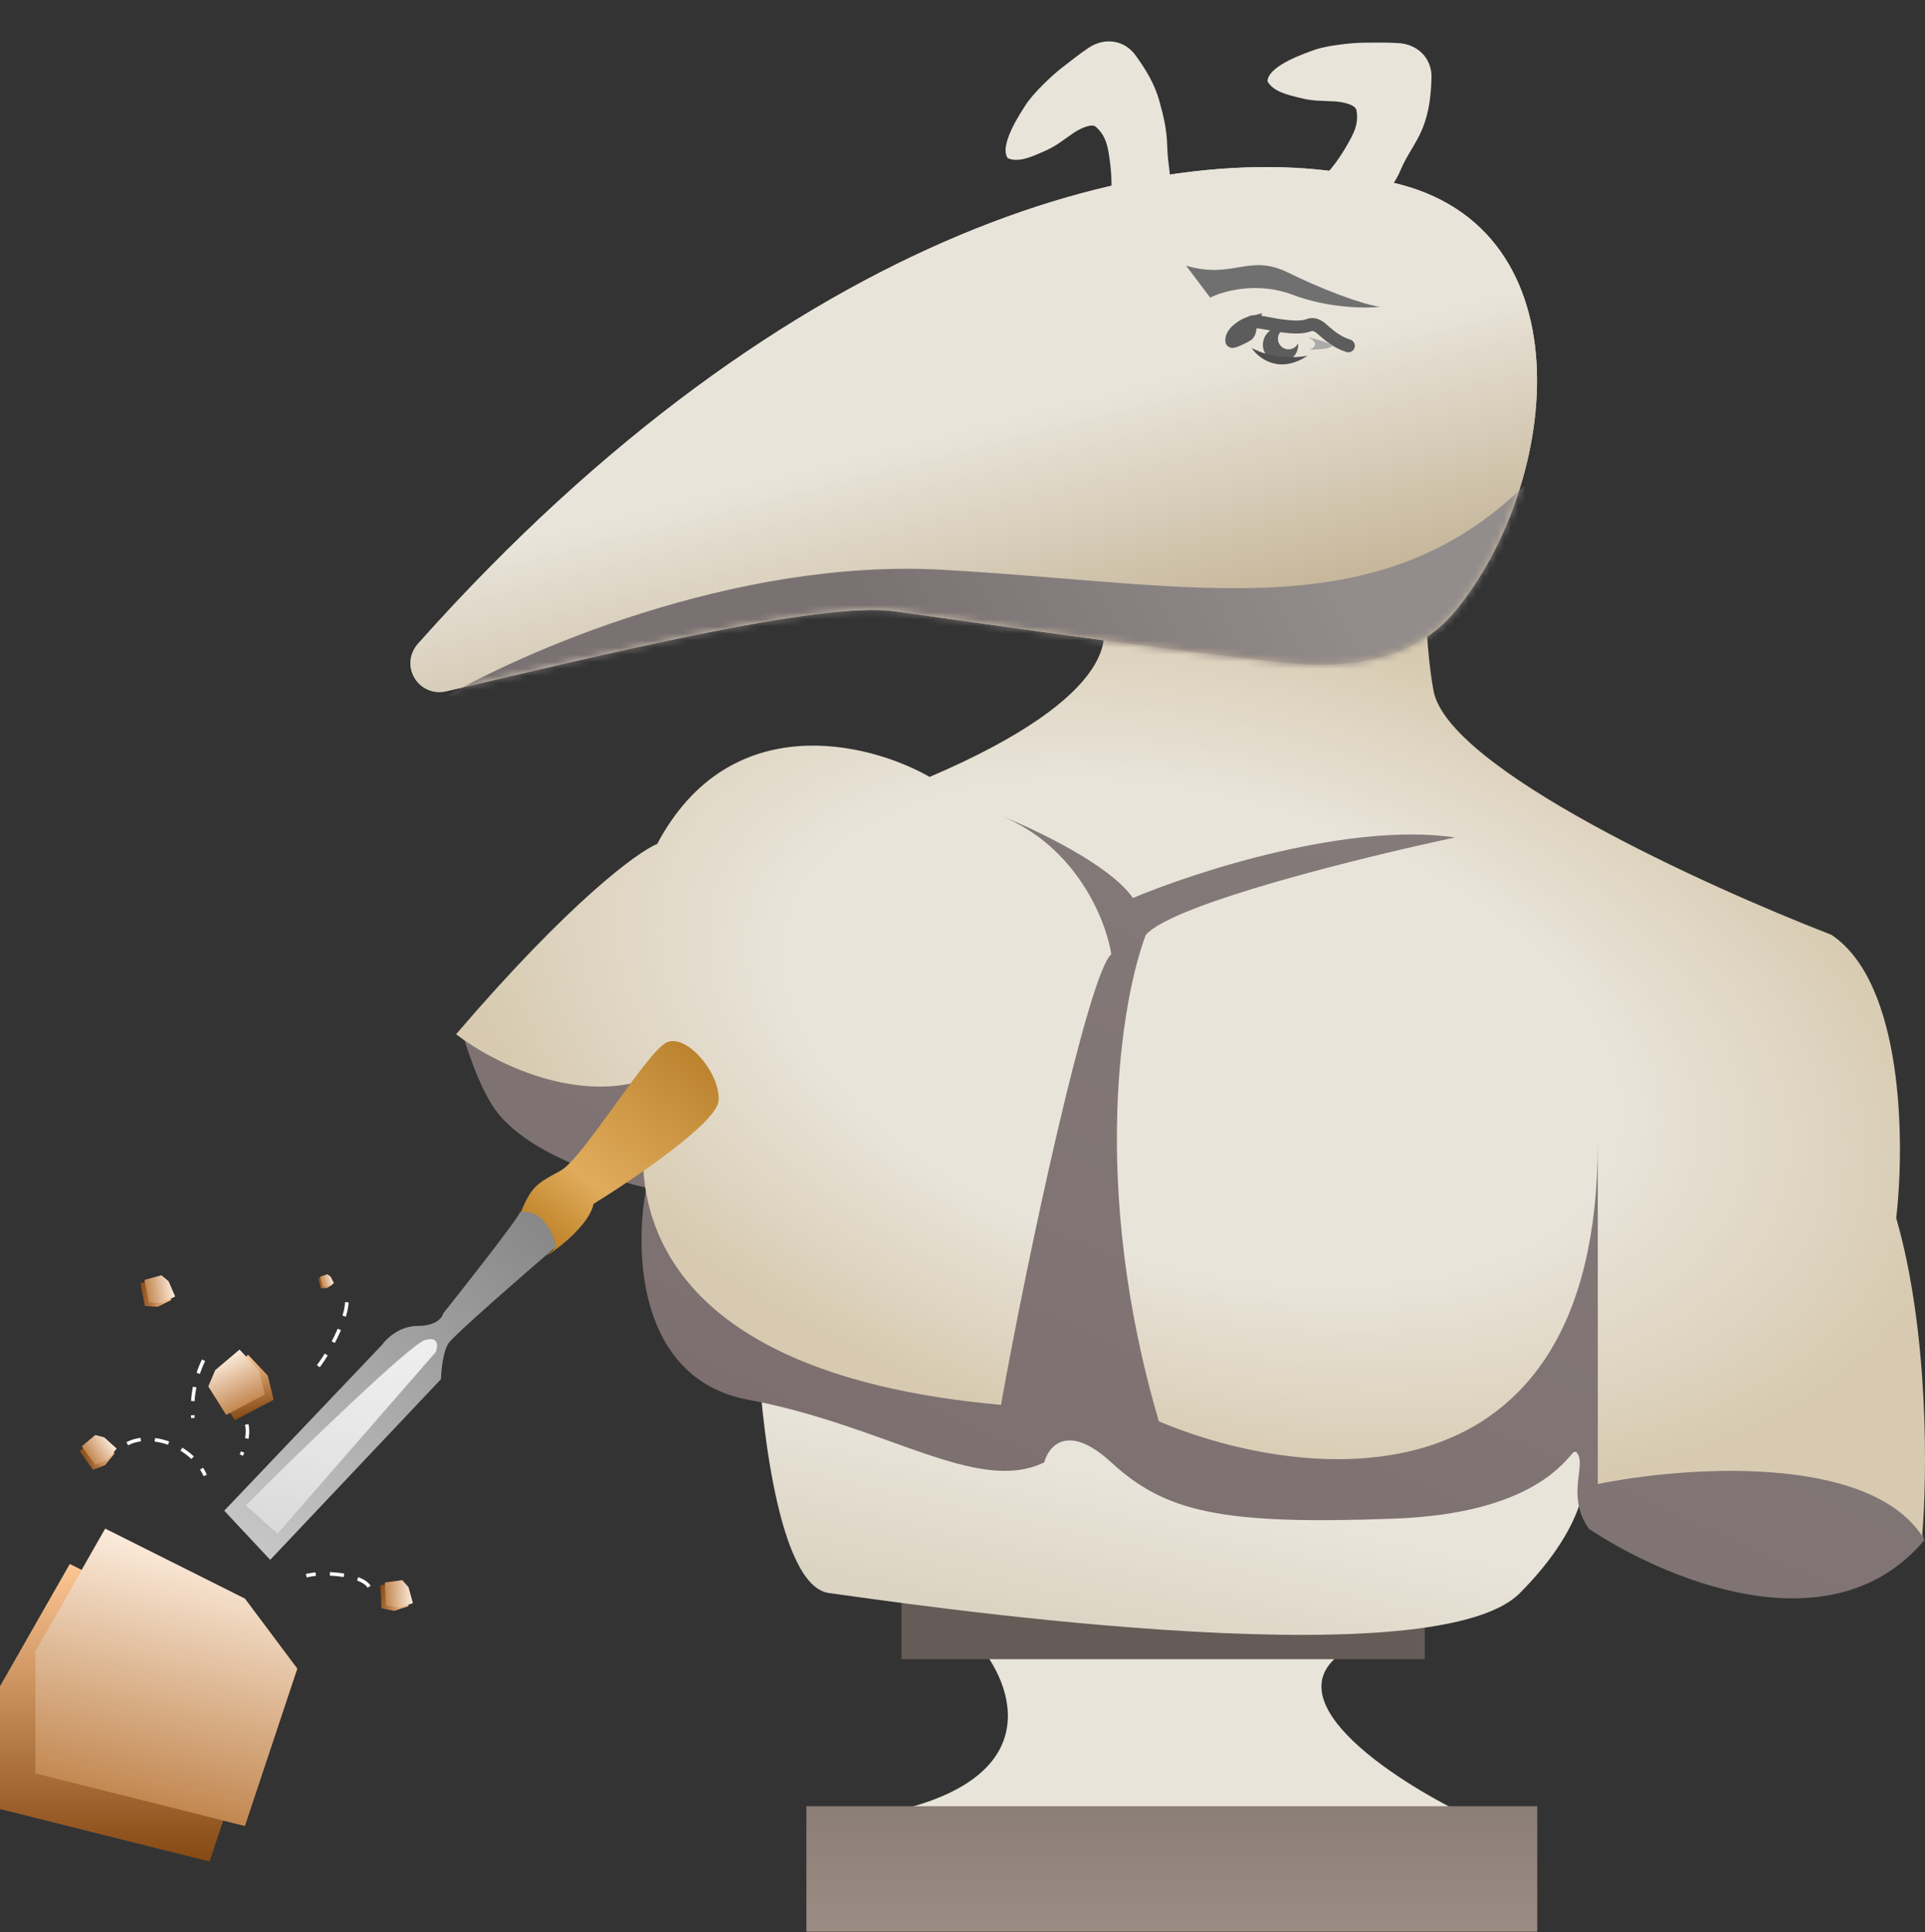 <svg width="272" height="273" viewBox="0 0 272 273" fill="none" xmlns="http://www.w3.org/2000/svg">
<rect x="0" y="0" width="272" height="273" fill="#333333" stroke="none"/>
<path d="M122.825 256.603C147.84 252.488 143.671 238.885 138.459 232.598H191.188C178.19 239.342 196.604 251.411 207.436 256.603C168.809 258.317 97.809 260.718 122.825 256.603Z" fill="#E9E4DA"/>
<rect x="113.941" y="255.208" width="103.272" height="17.721" fill="url(#paint0_linear_530_226)"/>
<rect x="127.385" y="226.488" width="73.94" height="7.944" fill="#655C57"/>
<path d="M117.132 225.086C110.009 224.135 107.409 200.632 107 189C112.731 192.569 126.465 200.738 135.553 204.862C144.64 208.986 148.754 203.144 149.675 199.707C164.412 217.473 204.938 210.546 223.359 204.862C224.69 207.374 224.833 214.935 214.763 225.086C202.175 237.776 126.035 226.276 117.132 225.086Z" fill="url(#paint1_linear_530_226)"/>
<path d="M105.691 197.767C90.048 194.834 89.6 176.583 91.331 167.824C91.331 167.824 75.484 164.425 70 156.825C67.426 153.258 65.5 146.5 65.5 146.5L100.497 139.715L109.663 181.268L139.606 193.795L152.133 132.687L132.579 110.688L144.189 106.716L171.688 117.105L210.491 110.688L219.963 117.105L174.438 132.687L169.549 193.795C179.428 193.999 201.447 194.284 210.491 193.795C219.535 193.306 221.648 168.619 224.5 156.5C228.411 160.655 230.555 191.758 228.213 206.628C259.5 202.228 270.377 212.127 271.905 217.627C258.461 233.515 234.379 222.62 224.5 216C221 211 224.639 206.426 222.5 205C221.176 206.324 216.602 213.838 197.048 214.572C172.604 215.488 164.66 213.655 157.022 206.628C150.911 201.006 148.161 204.285 147.55 206.628C138.079 211.211 125.246 201.433 105.691 197.767Z" fill="url(#paint2_linear_530_226)"/>
<path d="M131.357 109.772C158.244 98.284 157.837 88.893 154.272 85.634C182.137 101.767 198.066 81.153 202.547 68.83C201.733 73.82 200.592 86.551 202.547 97.55C204.503 108.55 240.841 125.151 258.766 132.076C269.033 138.92 269.155 161.612 267.933 172.102C272.577 188.234 272.312 208.766 271.599 217.016C263.777 205.283 237.786 207.239 225.768 209.683V161.408C225.768 213.961 184.419 209.581 163.744 200.822C153.967 167.58 158.448 141.14 161.911 132.076C165.822 127.676 192.668 121.077 205.603 118.327C190.692 116.127 169.04 123.114 160.077 126.882C156.9 122.238 146.328 117.207 141.44 115.271C152.194 119.671 156.309 130.141 157.022 134.826C153.844 137.515 145.31 176.807 141.44 198.5C89.62 193.856 87.461 167.111 92.859 151.936C82.104 156.58 69.434 150.001 64.444 146.131C80.576 127.31 90.109 120.364 92.859 119.243C103.125 99.933 122.802 104.883 131.357 109.772Z" fill="url(#paint3_radial_530_226)"/>
<path d="M59.11 90.906C111.745 31.868 165.12 17.97 195.117 25.469C224.798 30.707 220.59 68.323 205.518 86.452C199.872 93.243 190.558 94.605 181.777 93.667C164.585 91.832 138.127 87.994 126.344 86.357C115.966 84.916 84.524 92.663 63.129 97.652C59.101 98.591 56.358 93.993 59.11 90.906Z" fill="url(#paint4_linear_530_226)"/>
<path d="M59.11 90.906C111.745 31.868 165.12 17.97 195.117 25.469C224.798 30.707 220.59 68.323 205.518 86.452C199.872 93.243 190.558 94.605 181.777 93.667C164.585 91.832 138.127 87.994 126.344 86.357C115.966 84.916 84.524 92.663 63.129 97.652C59.101 98.591 56.358 93.993 59.11 90.906Z" fill="url(#paint5_linear_530_226)"/>
<mask id="mask0_530_226" style="mask-type:alpha" maskUnits="userSpaceOnUse" x="57" y="23" width="161" height="75">
<path d="M59.11 90.906C111.745 31.868 165.12 17.97 195.117 25.469C224.798 30.707 220.59 68.323 205.518 86.452C199.872 93.243 190.558 94.605 181.777 93.667C164.585 91.832 138.127 87.994 126.344 86.357C115.966 84.916 84.524 92.663 63.129 97.652C59.101 98.591 56.358 93.993 59.11 90.906Z" fill="#E9E4DA"/>
</mask>
<g mask="url(#mask0_530_226)">
<path d="M133 80.5C103.8 78.9 73.5 92.167 62 99H135L214 94L217 67C195.5 89.5 169.5 82.5 133 80.5Z" fill="url(#paint6_linear_530_226)"/>
</g>
<path d="M156.963 27.845C156.824 29.178 156.714 30.647 156.888 31.982L165.493 28.724C165.266 27.877 165.248 26.849 165.302 25.983C165.414 24.191 165.009 23.361 164.931 20.745C164.853 18.13 164.424 16.531 163.851 14.398C163.16 11.825 161.865 9.769 160.445 7.809C158.897 5.672 156.12 5.211 153.804 6.763C152.461 7.663 151.192 8.687 149.916 9.677C148.505 10.772 145.883 13.3 144.928 14.822C144.38 15.696 141.078 20.513 142.399 22.354C143.96 23.032 145.917 22.079 147.34 21.466C149.319 20.613 149.892 20.012 151.688 18.788C152.272 18.39 154.172 17.305 154.864 17.935C156.067 19.032 156.434 20.221 156.683 21.801C156.996 23.788 157.172 25.838 156.963 27.845Z" fill="#E9E4DA"/>
<path d="M187.288 24.724C187.207 24.809 187.126 24.895 187.045 24.982C185.721 26.395 186.483 28.495 188.336 29.056L193.513 30.623C193.849 29.813 194.461 28.988 195.032 28.335C196.214 26.982 197.233 25.644 197.933 23.957C198.774 21.934 200.102 20.309 200.949 18.269C201.971 15.808 202.198 13.389 202.268 10.969C202.345 8.333 200.425 6.273 197.643 6.091C196.03 5.985 194.4 6.022 192.785 6.029C190.999 6.035 187.379 6.44 185.694 7.064C184.727 7.422 179.172 9.225 179.096 11.489C179.92 12.979 182.052 13.417 183.553 13.799C185.642 14.331 186.462 14.204 188.632 14.329C189.338 14.37 191.505 14.67 191.669 15.59C191.953 17.193 191.519 18.359 190.753 19.764C189.789 21.529 188.678 23.261 187.288 24.724Z" fill="#E9E4DA"/>
<path d="M171.004 42.051L167.598 37.55C174.38 39.496 176.409 35.747 182.067 38.544C186.592 40.782 192.365 42.99 195 43.355C192.955 43.576 187.621 43.543 182.645 41.646C177.669 39.749 172.811 41.126 171.004 42.051Z" fill="#707070"/>
<path d="M184.991 49.416C186.587 48.795 185.539 47.97 184.815 47.636C186.175 47.96 188.733 48.69 188.085 49.018C187.438 49.345 185.753 49.419 184.991 49.416Z" fill="#AAAAAA"/>
<path fill-rule="evenodd" clip-rule="evenodd" d="M183.426 48.493C183.157 49.077 182.53 49.442 181.861 49.349C181.042 49.236 180.47 48.48 180.584 47.661C180.676 46.992 181.198 46.488 181.832 46.388C181.659 46.321 181.475 46.274 181.283 46.247C179.918 46.058 178.659 47.012 178.47 48.376C178.281 49.741 179.234 51.001 180.599 51.189C181.964 51.378 183.223 50.425 183.412 49.06C183.439 48.868 183.443 48.678 183.426 48.493Z" fill="#5C5C5C"/>
<path d="M174.062 48.203C173.888 46.976 175.853 45.803 176.774 45.58C176.553 46.082 176.746 46.966 176.207 47.335C176.044 47.447 174.098 48.457 174.062 48.203Z" fill="#D9D9D9"/>
<path d="M176.774 45.58C175.853 45.803 173.888 46.976 174.062 48.203C174.098 48.457 176.044 47.447 176.207 47.335C176.746 46.966 176.553 46.082 176.774 45.58ZM176.774 45.58C176.952 45.177 180.115 45.901 180.349 45.934C181.677 46.117 183.654 46.442 184.959 45.937C185.614 45.683 186.262 46.031 186.735 46.45C187.903 47.486 188.976 48.382 190.518 48.863" stroke="#5C5C5C" stroke-width="1.833" stroke-linecap="round"/>
<path d="M176.85 49.16C177.821 50.637 180.762 52.925 184.758 50.254C183.372 50.566 179.849 50.783 176.85 49.16Z" fill="#4F4F4F"/>
<path d="M33.169 200.647L30.65 196.628L31.636 194.33L33.344 192.887L35.052 191.443L37.821 194.373L38.646 197.774L33.169 200.647Z" fill="url(#paint7_linear_530_226)"/>
<path d="M33.169 200.647L30.65 196.628L31.636 194.33L33.344 192.887L35.052 191.443L37.821 194.373L38.646 197.774L33.169 200.647Z" fill="url(#paint8_linear_530_226)"/>
<path d="M31.962 199.911L29.443 195.892L30.429 193.594L32.136 192.151L33.844 190.707L36.613 193.637L37.439 197.038L31.962 199.911Z" fill="url(#paint9_linear_530_226)"/>
<path d="M31.962 199.911L29.443 195.892L30.429 193.594L32.136 192.151L33.844 190.707L36.613 193.637L37.439 197.038L31.962 199.911Z" fill="url(#paint10_linear_530_226)"/>
<path d="M29.6 263L37 240.765L29.6 230.882L19.733 225.941L9.867 221L0 238.294V255.588L29.6 263Z" fill="url(#paint11_linear_530_226)"/>
<path d="M29.6 263L37 240.765L29.6 230.882L19.733 225.941L9.867 221L0 238.294V255.588L29.6 263Z" fill="url(#paint12_linear_530_226)"/>
<path d="M34.6 258L42 235.765L34.6 225.882L24.733 220.941L14.867 216L5 233.294V250.588L34.6 258Z" fill="url(#paint13_linear_530_226)"/>
<path d="M34.6 258L42 235.765L34.6 225.882L24.733 220.941L14.867 216L5 233.294V250.588L34.6 258Z" fill="url(#paint14_linear_530_226)"/>
<path d="M11.276 205.026L13.178 203.441L14.435 203.789L15.302 204.571L16.169 205.353L14.848 206.991L13.147 207.657L11.276 205.026Z" fill="url(#paint15_linear_530_226)"/>
<path d="M11.276 205.026L13.178 203.441L14.435 203.789L15.302 204.571L16.169 205.353L14.848 206.991L13.147 207.657L11.276 205.026Z" fill="url(#paint16_linear_530_226)"/>
<path d="M11.572 204.35L13.474 202.764L14.731 203.113L15.598 203.895L16.465 204.677L15.144 206.315L13.443 206.981L11.572 204.35Z" fill="url(#paint17_linear_530_226)"/>
<path d="M11.572 204.35L13.474 202.764L14.731 203.113L15.598 203.895L16.465 204.677L15.144 206.315L13.443 206.981L11.572 204.35Z" fill="url(#paint18_linear_530_226)"/>
<path d="M53.765 224.004L56.221 223.693L57.093 224.665L57.401 225.79L57.71 226.916L55.715 227.584L53.923 227.228L53.765 224.004Z" fill="url(#paint19_linear_530_226)"/>
<path d="M53.765 224.004L56.221 223.693L57.093 224.665L57.401 225.79L57.71 226.916L55.715 227.584L53.923 227.228L53.765 224.004Z" fill="url(#paint20_linear_530_226)"/>
<path d="M54.378 223.594L56.835 223.283L57.706 224.254L58.015 225.38L58.324 226.506L56.328 227.174L54.536 226.818L54.378 223.594Z" fill="url(#paint21_linear_530_226)"/>
<path d="M54.378 223.594L56.835 223.283L57.706 224.254L58.015 225.38L58.324 226.506L56.328 227.174L54.536 226.818L54.378 223.594Z" fill="url(#paint22_linear_530_226)"/>
<path d="M44.997 180.635L46.018 180.284L46.476 180.621L46.708 181.074L46.94 181.528L46.147 181.99L45.351 181.997L44.997 180.635Z" fill="url(#paint23_linear_530_226)"/>
<path d="M44.997 180.635L46.018 180.284L46.476 180.621L46.708 181.074L46.94 181.528L46.147 181.99L45.351 181.997L44.997 180.635Z" fill="url(#paint24_linear_530_226)"/>
<path d="M45.222 180.405L46.243 180.055L46.702 180.392L46.933 180.845L47.165 181.298L46.373 181.76L45.576 181.768L45.222 180.405Z" fill="url(#paint25_linear_530_226)"/>
<path d="M45.222 180.405L46.243 180.055L46.702 180.392L46.933 180.845L47.165 181.298L46.373 181.76L45.576 181.768L45.222 180.405Z" fill="url(#paint26_linear_530_226)"/>
<path d="M19.868 181.342L22.256 180.689L23.256 181.528L23.72 182.599L24.184 183.67L22.303 184.613L20.478 184.513L19.868 181.342Z" fill="url(#paint27_linear_530_226)"/>
<path d="M19.868 181.342L22.256 180.689L23.256 181.528L23.72 182.599L24.184 183.67L22.303 184.613L20.478 184.513L19.868 181.342Z" fill="url(#paint28_linear_530_226)"/>
<path d="M20.418 180.85L22.806 180.197L23.806 181.036L24.27 182.107L24.734 183.178L22.852 184.12L21.028 184.02L20.418 180.85Z" fill="url(#paint29_linear_530_226)"/>
<path d="M20.418 180.85L22.806 180.197L23.806 181.036L24.27 182.107L24.734 183.178L22.852 184.12L21.028 184.02L20.418 180.85Z" fill="url(#paint30_linear_530_226)"/>
<path d="M17.99 203.998C20.986 202.324 26.99 203.977 29 208.473" stroke="white" stroke-width="0.5" stroke-dasharray="2 2"/>
<path d="M52.157 224.191C51.033 222.392 45.474 222.021 43.279 222.641" stroke="white" stroke-width="0.5" stroke-dasharray="2 2"/>
<path d="M34.863 201.265C35.099 202.237 34.967 203.813 34.097 205.592" stroke="white" stroke-width="0.5" stroke-dasharray="2 2"/>
<path d="M49 184C48.936 186.999 45.5 193 43.713 194.433" stroke="white" stroke-width="0.5" stroke-dasharray="2 2"/>
<path d="M28.76 192.192C27.464 194.898 27.036 197.86 27.249 200.351" stroke="white" stroke-width="0.5" stroke-dasharray="2 2"/>
<path d="M101.531 155.572C101.246 158.63 89.639 166.531 83.872 170.099C83.007 174.158 75.183 178.855 77.836 176.898C79.959 175.332 75.878 172.543 73.572 171.345C75.071 167.568 76.02 167.147 79.198 165.416C82.377 163.685 91.367 148.647 94.178 147.296C96.988 145.946 101.887 151.749 101.531 155.572Z" fill="url(#paint31_linear_530_226)"/>
<path d="M73.474 171.267C76.622 170.7 78.184 174.278 78.571 176.138C73.846 180.196 64.195 188.601 63.398 189.762C62.6 190.922 62.341 193.646 62.311 194.863L38.178 220.396L31.688 213.451L54.002 189.996C54.611 189.112 56.47 187.345 59.04 187.342C61.609 187.339 62.501 186.168 62.625 185.583C66.175 181.122 73.315 172.013 73.474 171.267Z" fill="url(#paint32_linear_530_226)"/>
<path d="M61.583 191.022L39.215 216.702L34.734 212.708C42.591 204.807 57.972 189.989 59.987 189.363C62.001 188.737 61.89 190.208 61.583 191.022Z" fill="url(#paint33_linear_530_226)"/>
<defs>
<linearGradient id="paint0_linear_530_226" x1="165.577" y1="255.208" x2="165.577" y2="272.929" gradientUnits="userSpaceOnUse">
<stop stop-color="#8B7E76"/>
<stop offset="1" stop-color="#9C8C83"/>
</linearGradient>
<linearGradient id="paint1_linear_530_226" x1="165.5" y1="189" x2="156" y2="231" gradientUnits="userSpaceOnUse">
<stop offset="0.487" stop-color="#E9E4DA"/>
<stop offset="1" stop-color="#DCD4C3"/>
</linearGradient>
<linearGradient id="paint2_linear_530_226" x1="209.5" y1="90.5" x2="151" y2="219" gradientUnits="userSpaceOnUse">
<stop stop-color="#867D7D"/>
<stop offset="0.905" stop-color="#7E7171"/>
<stop offset="1" stop-color="#7D6F6F"/>
<stop offset="1" stop-color="#796B6B"/>
</linearGradient>
<radialGradient id="paint3_radial_530_226" cx="0" cy="0" r="1" gradientUnits="userSpaceOnUse" gradientTransform="translate(170 146) rotate(105.55) scale(59.685 109.079)">
<stop offset="0.55" stop-color="#E9E4DA"/>
<stop offset="1" stop-color="#D7CAB0"/>
</radialGradient>
<linearGradient id="paint4_linear_530_226" x1="144" y1="22" x2="147.5" y2="102" gradientUnits="userSpaceOnUse">
<stop offset="0.303" stop-color="#E9E4DA"/>
<stop offset="1" stop-color="#DFD4BF"/>
</linearGradient>
<linearGradient id="paint5_linear_530_226" x1="124" y1="41.5" x2="141" y2="109" gradientUnits="userSpaceOnUse">
<stop offset="0.31" stop-color="#E9E4DA"/>
<stop offset="0.827" stop-color="#C4B496"/>
</linearGradient>
<linearGradient id="paint6_linear_530_226" x1="185.5" y1="71" x2="128.5" y2="99" gradientUnits="userSpaceOnUse">
<stop stop-color="#938C8C"/>
<stop offset="1" stop-color="#7A7272"/>
</linearGradient>
<linearGradient id="paint7_linear_530_226" x1="33.351" y1="191.856" x2="35.356" y2="200.116" gradientUnits="userSpaceOnUse">
<stop stop-color="#FDC694"/>
<stop offset="1" stop-color="#854913"/>
</linearGradient>
<linearGradient id="paint8_linear_530_226" x1="33.351" y1="191.856" x2="35.356" y2="200.116" gradientUnits="userSpaceOnUse">
<stop stop-color="#FDC694"/>
<stop offset="1" stop-color="#854913"/>
</linearGradient>
<linearGradient id="paint9_linear_530_226" x1="32.143" y1="191.12" x2="34.148" y2="199.38" gradientUnits="userSpaceOnUse">
<stop stop-color="#FDC694"/>
<stop offset="1" stop-color="#854913"/>
</linearGradient>
<linearGradient id="paint10_linear_530_226" x1="32.143" y1="191.12" x2="36.688" y2="200.307" gradientUnits="userSpaceOnUse">
<stop stop-color="#FFF1E4"/>
<stop offset="1" stop-color="#AF6622"/>
</linearGradient>
<linearGradient id="paint11_linear_530_226" x1="18.5" y1="221" x2="18.5" y2="263" gradientUnits="userSpaceOnUse">
<stop stop-color="#FDC694"/>
<stop offset="1" stop-color="#854913"/>
</linearGradient>
<linearGradient id="paint12_linear_530_226" x1="18.5" y1="221" x2="18.5" y2="263" gradientUnits="userSpaceOnUse">
<stop stop-color="#FDC694"/>
<stop offset="1" stop-color="#854913"/>
</linearGradient>
<linearGradient id="paint13_linear_530_226" x1="23.5" y1="216" x2="23.5" y2="258" gradientUnits="userSpaceOnUse">
<stop stop-color="#FDC694"/>
<stop offset="1" stop-color="#854913"/>
</linearGradient>
<linearGradient id="paint14_linear_530_226" x1="23.5" y1="216" x2="12.366" y2="265.404" gradientUnits="userSpaceOnUse">
<stop stop-color="#FFF1E4"/>
<stop offset="1" stop-color="#AF6622"/>
</linearGradient>
<linearGradient id="paint15_linear_530_226" x1="15.836" y1="204.503" x2="11.704" y2="206.12" gradientUnits="userSpaceOnUse">
<stop stop-color="#FDC694"/>
<stop offset="1" stop-color="#854913"/>
</linearGradient>
<linearGradient id="paint16_linear_530_226" x1="15.836" y1="204.503" x2="11.704" y2="206.12" gradientUnits="userSpaceOnUse">
<stop stop-color="#FDC694"/>
<stop offset="1" stop-color="#854913"/>
</linearGradient>
<linearGradient id="paint17_linear_530_226" x1="16.132" y1="203.826" x2="12" y2="205.443" gradientUnits="userSpaceOnUse">
<stop stop-color="#FDC694"/>
<stop offset="1" stop-color="#854913"/>
</linearGradient>
<linearGradient id="paint18_linear_530_226" x1="16.132" y1="203.826" x2="11.699" y2="206.822" gradientUnits="userSpaceOnUse">
<stop stop-color="#FFF1E4"/>
<stop offset="1" stop-color="#AF6622"/>
</linearGradient>
<linearGradient id="paint19_linear_530_226" x1="57.888" y1="226.02" x2="53.536" y2="225.156" gradientUnits="userSpaceOnUse">
<stop stop-color="#FDC694"/>
<stop offset="1" stop-color="#854913"/>
</linearGradient>
<linearGradient id="paint20_linear_530_226" x1="57.888" y1="226.02" x2="53.536" y2="225.156" gradientUnits="userSpaceOnUse">
<stop stop-color="#FDC694"/>
<stop offset="1" stop-color="#854913"/>
</linearGradient>
<linearGradient id="paint21_linear_530_226" x1="58.502" y1="225.61" x2="54.15" y2="224.746" gradientUnits="userSpaceOnUse">
<stop stop-color="#FDC694"/>
<stop offset="1" stop-color="#854913"/>
</linearGradient>
<linearGradient id="paint22_linear_530_226" x1="58.502" y1="225.61" x2="53.153" y2="225.745" gradientUnits="userSpaceOnUse">
<stop stop-color="#FFF1E4"/>
<stop offset="1" stop-color="#AF6622"/>
</linearGradient>
<linearGradient id="paint23_linear_530_226" x1="46.936" y1="181.129" x2="45.002" y2="181.147" gradientUnits="userSpaceOnUse">
<stop stop-color="#FDC694"/>
<stop offset="1" stop-color="#854913"/>
</linearGradient>
<linearGradient id="paint24_linear_530_226" x1="46.936" y1="181.129" x2="45.002" y2="181.147" gradientUnits="userSpaceOnUse">
<stop stop-color="#FDC694"/>
<stop offset="1" stop-color="#854913"/>
</linearGradient>
<linearGradient id="paint25_linear_530_226" x1="47.161" y1="180.9" x2="45.227" y2="180.917" gradientUnits="userSpaceOnUse">
<stop stop-color="#FDC694"/>
<stop offset="1" stop-color="#854913"/>
</linearGradient>
<linearGradient id="paint26_linear_530_226" x1="47.161" y1="180.9" x2="44.891" y2="181.433" gradientUnits="userSpaceOnUse">
<stop stop-color="#FFF1E4"/>
<stop offset="1" stop-color="#AF6622"/>
</linearGradient>
<linearGradient id="paint27_linear_530_226" x1="24.234" y1="182.758" x2="19.804" y2="182.515" gradientUnits="userSpaceOnUse">
<stop stop-color="#FDC694"/>
<stop offset="1" stop-color="#854913"/>
</linearGradient>
<linearGradient id="paint28_linear_530_226" x1="24.234" y1="182.758" x2="19.804" y2="182.515" gradientUnits="userSpaceOnUse">
<stop stop-color="#FDC694"/>
<stop offset="1" stop-color="#854913"/>
</linearGradient>
<linearGradient id="paint29_linear_530_226" x1="24.784" y1="182.266" x2="20.354" y2="182.023" gradientUnits="userSpaceOnUse">
<stop stop-color="#FDC694"/>
<stop offset="1" stop-color="#854913"/>
</linearGradient>
<linearGradient id="paint30_linear_530_226" x1="24.784" y1="182.266" x2="19.507" y2="183.152" gradientUnits="userSpaceOnUse">
<stop stop-color="#FFF1E4"/>
<stop offset="1" stop-color="#AF6622"/>
</linearGradient>
<linearGradient id="paint31_linear_530_226" x1="76.934" y1="175.823" x2="102.756" y2="143.643" gradientUnits="userSpaceOnUse">
<stop stop-color="#BD8025"/>
<stop offset="0.266" stop-color="#E0AC5C"/>
<stop offset="1" stop-color="#B17721"/>
</linearGradient>
<linearGradient id="paint32_linear_530_226" x1="35.814" y1="218.894" x2="73.879" y2="170.988" gradientUnits="userSpaceOnUse">
<stop stop-color="#C6C6C6"/>
<stop offset="1" stop-color="#888888"/>
</linearGradient>
<linearGradient id="paint33_linear_530_226" x1="45.045" y1="217.944" x2="51.862" y2="185.95" gradientUnits="userSpaceOnUse">
<stop stop-color="#D9D9D9"/>
<stop offset="1" stop-color="white" stop-opacity="0.83"/>
</linearGradient>
</defs>
</svg>
